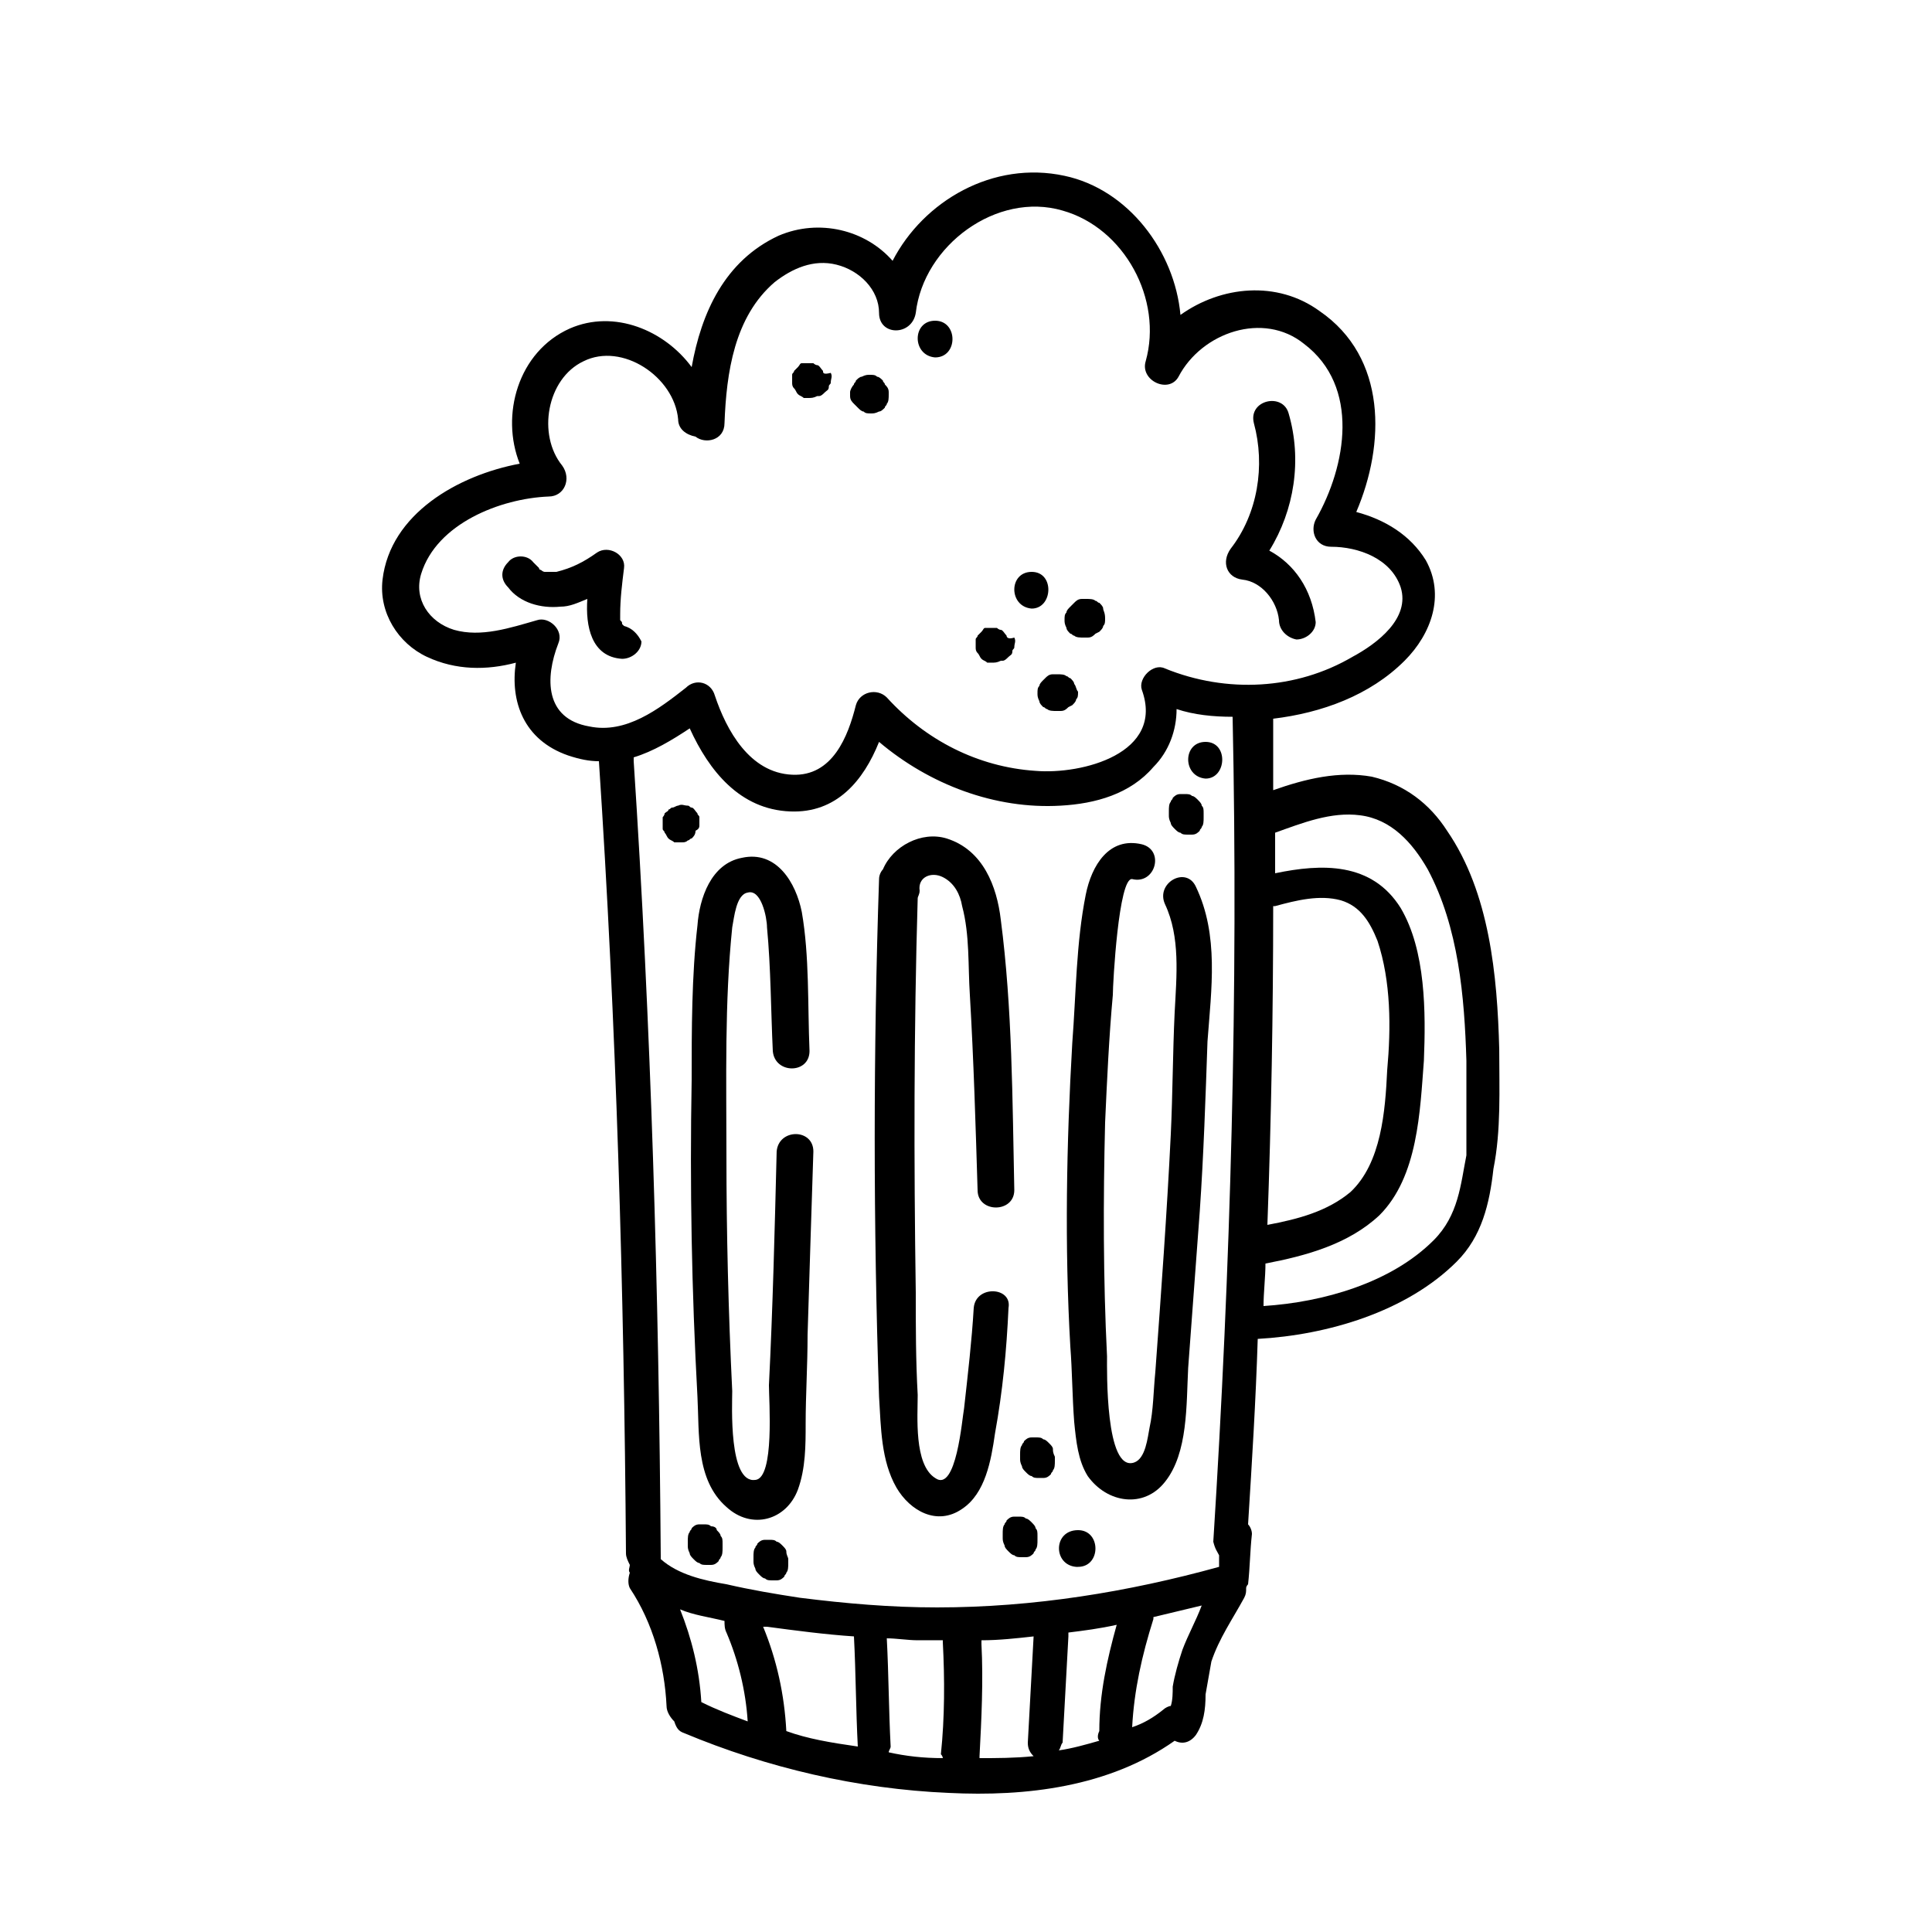 <?xml version="1.0" encoding="UTF-8"?>
<svg version="1.1" viewBox="0 0 1200 1200" xmlns="http://www.w3.org/2000/svg">
 <g>
  <path d="m931.2 651.6c-1.199-45.602-6-97.199-32.398-135.6-10.801-16.801-26.398-28.801-46.801-33.602-20.398-3.602-40.801 1.199-61.199 8.398v-44.398c30-3.602 60-14.398 81.602-36 16.801-16.801 25.199-40.801 13.199-62.398-9.602-15.602-25.199-25.199-43.199-30 18-42 19.199-96-22.801-124.8-26.398-19.199-61.199-15.602-86.398 2.398-3.602-39.602-32.398-78-72-86.398-44.398-9.602-87.602 15.602-106.8 52.801-16.801-19.199-45.602-26.398-70.801-15.602-33.602 15.602-48 48-54 81.602-16.801-22.801-48-36-75.602-24-32.398 14.398-43.199 54-31.199 84-38.398 7.199-80.398 31.199-85.199 72-2.398 20.398 9.602 39.602 27.602 48s37.199 8.398 55.199 3.602c-3.602 24 4.801 48 32.398 57.602 7.199 2.398 13.199 3.602 19.199 3.602 10.801 163.2 15.602 327.6 16.801 492 0 2.398 1.199 4.801 2.398 7.199 0 1.199-1.199 3.602 0 4.801-1.199 3.602-1.199 7.199 0 9.602 14.398 21.602 21.602 48 22.801 73.199 0 3.602 2.398 7.199 4.801 9.602 1.199 3.602 2.398 6 6 7.199 51.602 21.602 108 34.801 164.4 37.199 48 2.398 99.602-3.602 140.4-32.398 4.801 2.398 9.602 1.199 13.199-3.602 4.801-7.199 6-15.602 6-25.199 1.199-7.199 2.398-13.199 3.602-20.398 4.801-14.398 13.199-26.398 20.398-39.602 1.199-2.398 1.199-3.602 1.199-6 0-1.199 1.199-2.398 1.199-2.398 1.199-10.801 1.199-20.398 2.398-31.199 0-2.398-1.199-4.801-2.398-6 2.398-38.398 4.801-76.801 6-115.2 43.199-2.398 92.398-16.801 123.6-48 15.602-15.602 20.398-36 22.801-57.602 4.801-24.008 3.602-49.207 3.602-74.406zm-565.2-200.4c-27.602-4.801-27.602-30-19.199-51.602 3.602-8.398-6-16.801-13.199-14.398-16.801 4.801-34.801 10.801-51.602 6-15.602-4.801-25.199-19.199-20.398-34.801 9.602-31.199 49.199-46.801 79.199-48 9.602 0 14.398-10.801 8.398-19.199-15.602-19.199-9.602-54 13.199-64.801 24-12 56.398 9.602 58.801 36 0 6 4.801 9.602 10.801 10.801 6 4.801 18 2.398 18-8.398 1.199-31.199 6-66 31.199-87.602 10.801-8.398 24-14.398 38.398-10.801 14.398 3.602 26.398 15.602 26.398 30 0 14.398 20.398 14.398 22.801 0 4.801-42 50.398-75.602 91.199-63.602 38.398 10.801 62.398 55.199 51.602 93.602-3.602 12 14.398 20.398 20.398 9.602 14.398-27.602 52.801-40.801 78-20.398 34.801 26.398 26.398 75.602 7.199 109.2-3.602 7.199 0 16.801 9.602 16.801 16.801 0 37.199 7.199 43.199 25.199 6 19.199-14.398 34.801-30 43.199-34.801 20.398-78 22.801-116.4 7.199-7.199-3.602-16.801 6-14.398 13.199 14.398 39.602-37.199 52.801-66 50.398-36-2.398-68.398-19.199-92.398-45.602-6-6-16.801-3.602-19.199 4.801-4.801 19.199-14.398 44.398-39.602 43.199-26.398-1.199-40.801-27.602-48-49.199-2.398-8.398-12-10.801-18-4.801-16.801 13.203-37.199 28.805-60 24.004zm69.602 606c-1.199-20.398-6-39.602-13.199-57.602 8.398 3.602 18 4.801 27.602 7.199 0 2.398 0 4.801 1.199 7.199 7.199 16.801 12 36 13.199 55.199-9.602-3.594-19.203-7.195-28.801-11.996zm52.797 18c-1.199-22.801-6-44.398-14.398-64.801h2.398c18 2.398 36 4.801 54 6 1.199 22.801 1.199 45.602 2.398 68.398-16.797-2.398-31.195-4.797-44.398-9.598zm97.203 16.801c-12 0-22.801-1.199-33.602-3.602 0-1.199 1.199-2.398 1.199-3.602-1.199-22.801-1.199-44.398-2.398-67.199 6 0 13.199 1.199 19.199 1.199h15.602v1.199c1.199 22.801 1.199 46.801-1.199 69.602 1.199 1.203 1.199 2.402 1.199 2.402zm22.797 0v-1.199c1.199-22.801 2.398-46.801 1.199-69.602v-2.398c10.801 0 21.602-1.199 32.398-2.398-1.199 21.602-2.398 43.199-3.602 66 0 3.602 1.199 6 3.602 8.398-11.996 1.199-22.797 1.199-33.598 1.199zm74.402-10.801c-8.398 2.398-16.801 4.801-25.199 6 1.199-1.199 1.199-3.602 2.398-4.801 1.199-21.602 2.398-44.398 3.602-66v-2.398c9.602-1.199 19.199-2.398 30-4.801-6 21.602-10.801 43.199-10.801 66-1.199 2.402-1.199 4.801 0 6zm51.598-56.398c-2.398 7.199-4.801 15.602-6 22.801 0 3.602 0 8.398-1.199 12-1.199 0-3.602 1.199-4.801 2.398-6 4.801-12 8.398-19.199 10.801 1.199-22.801 6-44.398 13.199-67.199v-1.199c9.602-2.398 20.398-4.801 30-7.199-3.598 9.598-8.398 17.996-12 27.598zm22.801-58.801v7.199c-56.398 15.602-115.2 25.199-175.2 25.199-28.801 0-56.398-2.398-85.199-6-15.602-2.398-30-4.801-45.602-8.398-14.398-2.398-30-6-40.801-15.602v-2.398c-1.199-164.4-6-328.8-16.801-493.2v-2.398c12-3.602 24-10.801 34.801-18 12 26.398 31.199 50.398 62.398 51.602 28.801 1.199 45.602-19.199 55.199-43.199 31.199 26.398 72 42 112.8 39.602 21.602-1.199 43.199-7.199 57.602-24 9.602-9.602 14.398-22.801 14.398-36 10.801 3.602 22.801 4.801 34.801 4.801 3.602 170.4-1.199 342-12 512.4 1.203 4.793 2.402 5.996 3.602 8.395zm133.2-195.6c-26.398 26.398-68.398 38.398-105.6 40.801 0-8.398 1.199-18 1.199-26.398 25.199-4.801 51.602-12 70.801-30 24-24 25.199-64.801 27.602-96 1.199-30 1.199-68.398-14.398-94.801-18-28.801-49.199-27.602-78-21.602v-25.199c16.801-6 34.801-13.199 52.801-10.801 19.199 2.398 32.398 16.801 42 33.602 19.199 36 22.801 79.199 24 118.8v58.801c-3.602 18-4.801 37.199-20.402 52.797zm-99.598-207.6h1.199c13.199-3.602 27.602-7.199 40.801-3.602 12 3.602 18 13.199 22.801 25.199 8.398 25.199 8.398 54 6 80.398-1.199 25.199-3.602 57.602-22.801 75.602-14.398 12-32.398 16.801-51.602 20.398 2.402-65.996 3.602-132 3.602-198z"/>
  <path d="m788.4 342c15.602-25.199 20.398-56.398 12-85.199-3.602-13.199-25.199-8.398-21.602 6 7.199 26.398 2.398 56.398-14.398 78-6 8.398-2.398 18 7.199 19.199 12 1.199 21.602 13.199 22.801 25.199 0 6 4.801 10.801 10.801 12 6 0 12-4.801 12-10.801-2.398-20.398-13.199-36-28.801-44.398z"/>
  <path d="m387.6 388.8c-1.203-1.199-1.203-1.199 0 0-1.203-1.199-1.203-1.199 0 0-1.199-1.199-1.199-1.199-1.199-1.199 0-1.199 0-1.199-1.199-2.398v-1.199-1.199-1.199c0-9.602 1.199-19.199 2.398-28.801 1.199-8.398-9.602-14.398-16.801-9.602-8.398 6-15.602 9.602-25.199 12h-3.602-2.398-1.199c-1.199 0-2.398-1.199-2.398-1.199s-1.199 0-1.199-1.199l-3.598-3.598c-3.602-4.801-12-4.801-15.602 0-4.801 4.801-4.801 10.801 0 15.602 7.199 9.602 20.398 13.199 32.398 12 6 0 10.801-2.398 16.801-4.801-1.199 16.801 2.398 36 21.602 37.199 6 0 12-4.801 12-10.801-2.406-4.805-6.008-8.406-10.805-9.605z"/>
  <path d="m511.2 230.4c-1.199-1.199-2.398-3.602-3.602-3.602-1.199 0-2.398-1.199-2.398-1.199h-2.398-1.199-1.199-1.199-1.199c-1.199 0-1.199 1.199-2.398 2.398-1.199 1.199-1.199 1.199-2.398 2.398 0 1.199-1.199 1.199-1.199 2.398v4.801c0 1.199 0 2.398 1.199 3.602 1.199 1.199 1.199 2.398 2.398 3.602 1.199 1.199 2.398 1.199 3.602 2.398h2.398c2.398 0 3.602 0 6-1.199h1.199c1.199 0 2.398-1.199 3.602-2.398 1.199-1.199 2.398-1.199 2.398-3.602 0-1.199 1.199-1.199 1.199-2.398 0-2.398 1.199-3.602 0-6-4.805 1.203-4.805 0.004-4.805-1.199z"/>
  <path d="m552 243.6c0-2.398-1.199-3.602-2.398-4.801 0-1.199-1.199-1.199-1.199-2.398-1.199-1.199-2.398-2.398-3.602-2.398-1.199-1.199-2.398-1.199-4.801-1.199-1.199 0-2.398 0-4.801 1.199-1.199 0-2.398 1.199-3.602 2.398 0 1.199-1.199 1.199-1.199 2.398-1.199 1.199-2.398 3.598-2.398 4.801v2.398c0 2.398 1.199 3.602 2.398 4.801l2.398 2.398c1.199 1.199 2.398 2.398 3.602 2.398 1.199 1.199 2.398 1.199 4.801 1.199 1.199 0 2.398 0 4.801-1.199 1.199 0 2.398-1.199 3.602-2.398 0-1.199 1.199-1.199 1.199-2.398 1.199-1.199 1.199-3.602 1.199-6v-1.199z"/>
  <path d="m580.8 199.2c-14.398 0-14.398 21.602 0 22.801 14.398 0 14.398-22.801 0-22.801z"/>
  <path d="m685.2 378c0-1.199-1.199-2.398-2.398-3.602-1.199 0-1.199-1.199-2.398-1.199-1.199-1.199-3.602-1.199-6-1.199h-2.398c-2.398 0-3.602 1.199-4.801 2.398-1.199 1.199-1.199 1.199-2.398 2.398-1.199 1.199-2.398 2.398-2.398 3.602-1.199 1.199-1.199 2.398-1.199 4.801 0 1.199 0 2.398 1.199 4.801 0 1.199 1.199 2.398 2.398 3.602 1.199 0 1.199 1.199 2.398 1.199 1.199 1.199 3.602 1.199 6 1.199h2.398c2.398 0 3.602-1.199 4.801-2.398l2.398-1.199c1.199-1.199 2.398-2.398 2.398-3.602 1.199-1.199 1.199-2.398 1.199-4.801 0-3.602-1.199-4.801-1.199-6z"/>
  <path d="m667.2 424.8c0-1.199-1.199-2.398-2.398-3.602-1.199 0-1.199-1.199-2.398-1.199-1.199-1.199-3.602-1.199-6-1.199h-2.398c-2.398 0-3.602 1.199-4.801 2.398l-1.203 1.199c-1.199 1.199-2.398 2.398-2.398 3.602-1.199 1.199-1.199 2.398-1.199 4.801 0 1.199 0 2.398 1.199 4.801 0 1.199 1.199 2.398 2.398 3.602 1.199 0 1.199 1.199 2.398 1.199 1.199 1.199 3.602 1.199 6 1.199h2.398c2.398 0 3.602-1.199 4.801-2.398l2.398-1.199c1.199-1.199 2.398-2.398 2.398-3.602 1.199-1.199 1.199-2.398 1.199-4.801-1.195-1.203-1.195-3.602-2.394-4.801z"/>
  <path d="m625.2 394.8c-1.199-1.199-2.398-3.602-3.602-3.602-1.199 0-2.398-1.199-2.398-1.199h-2.398-1.199-1.199-1.199-1.199c-1.199 0-1.199 1.199-2.398 2.398-1.199 1.199-1.199 1.199-2.398 2.398 0 1.199-1.199 1.199-1.199 2.398v4.801c0 1.199 0 2.398 1.199 3.602 1.199 1.199 1.199 2.398 2.398 3.602 1.199 1.199 2.398 1.199 3.602 2.398h2.398c2.398 0 3.602 0 6-1.199h1.199c1.199 0 2.398-1.199 3.602-2.398 1.199-1.199 2.398-1.199 2.398-3.602 0-1.199 1.199-1.199 1.199-2.398 0-2.398 1.199-3.602 0-6-3.606 1.199-4.805 0-4.805-1.199z"/>
  <path d="m640.8 355.2c-14.398 0-14.398 21.602 0 22.801 13.199 0 14.398-22.801 0-22.801z"/>
  <path d="m505.2 715.2c0-14.398-21.602-14.398-22.801 0-1.199 48-2.398 97.199-4.801 145.2 0 9.602 3.602 57.602-8.398 58.801-16.801 2.398-14.398-46.801-14.398-55.199-2.398-49.199-3.602-98.398-3.602-146.4 0-46.801-1.199-94.801 3.602-141.6 1.199-6 2.398-20.398 9.602-21.602 8.398-2.398 12 15.602 12 21.602 2.398 25.199 2.398 51.602 3.602 76.801 1.199 14.398 22.801 14.398 22.801 0-1.199-28.801 0-58.801-4.801-86.398-3.602-18-15.602-38.398-37.199-33.602-19.199 3.602-26.398 25.199-27.602 42-3.602 31.199-3.602 64.801-3.602 96-1.199 66 0 130.8 3.602 196.8 1.199 22.801-1.199 51.602 18 68.398 15.602 14.398 37.199 8.398 44.398-10.801 4.801-13.199 4.801-27.602 4.801-40.801 0-18 1.199-36 1.199-55.199 1.199-39.598 2.398-76.801 3.598-114z"/>
  <path d="m604.8 812.4c-1.199 20.398-3.602 40.801-6 62.398-1.199 6-4.801 52.801-18 43.199-13.199-8.398-10.801-38.398-10.801-51.602-1.199-21.602-1.199-42-1.199-63.602-1.199-81.602-1.199-163.2 1.199-244.8 0-1.199 1.199-2.398 1.199-4.801-1.199-8.398 7.199-12 14.398-8.398 7.199 3.602 10.801 10.801 12 18 4.801 18 3.602 37.199 4.801 55.199 2.398 40.801 3.602 81.602 4.801 121.2 0 14.398 22.801 14.398 22.801 0-1.199-56.398-1.199-112.8-8.398-168-2.398-20.398-10.801-43.199-33.602-50.398-15.602-4.801-33.602 4.801-39.602 19.199-1.199 1.199-2.398 3.602-2.398 6-3.602 106.8-3.602 214.8 0 321.6 1.199 19.199 1.199 39.602 10.801 56.398 8.398 14.398 25.199 24 40.801 13.199 14.398-9.602 18-30 20.398-46.801 4.801-26.398 7.199-51.602 8.398-78 2.402-13.191-20.398-14.391-21.598 0.008z"/>
  <path d="m742.8 550.8c-6-13.199-25.199-2.398-19.199 10.801 9.602 20.398 7.199 44.398 6 67.199-1.199 25.199-1.199 50.398-2.398 75.602-2.398 49.199-6 98.398-9.602 147.6-1.199 12-1.199 24-3.602 34.801-1.199 6-2.398 19.199-9.602 21.602-18 6-16.801-57.602-16.801-66-2.398-48-2.398-97.199-1.199-145.2 1.199-26.398 2.398-52.801 4.801-79.199 0-7.199 3.602-73.199 12-72 14.398 3.602 20.398-18 6-21.602-20.398-4.801-31.199 13.199-34.801 31.199-6 30-6 61.199-8.398 92.398-3.602 62.398-4.801 126-1.199 188.4 1.199 15.602 1.199 31.199 2.398 46.801 1.199 12 2.398 24 8.398 33.602 12 16.801 34.801 20.398 48 3.602 14.398-18 13.199-48 14.398-70.801 2.398-32.398 4.801-64.801 7.199-97.199 2.398-34.801 3.602-70.801 4.801-105.6 2.402-32.406 7.203-66.004-7.195-96.004z"/>
  <path d="m643.2 949.2c0-1.199-1.199-2.398-2.398-3.602-1.199-1.199-2.398-2.398-3.602-2.398-1.199-1.199-2.398-1.199-4.801-1.199h-2.398c-2.398 0-3.602 1.199-4.801 2.398 0 1.199-1.199 1.199-1.199 2.398-1.199 1.199-1.199 3.602-1.199 6v2.398c0 1.199 0 2.398 1.199 4.801 0 1.199 1.199 2.398 2.398 3.602 1.199 1.199 2.398 2.398 3.602 2.398 1.199 1.199 2.398 1.199 4.801 1.199h2.398c2.398 0 3.602-1.199 4.801-2.398 0-1.199 1.199-1.199 1.199-2.398 1.199-1.199 1.199-3.602 1.199-6v-2.398c0-2.398 0-3.602-1.199-4.801z"/>
  <path d="m654 900c0-1.199-1.199-2.398-2.398-3.602-1.199-1.199-2.398-2.398-3.602-2.398-1.199-1.199-2.398-1.199-4.801-1.199h-2.398c-2.398 0-3.602 1.199-4.801 2.398 0 1.199-1.199 1.199-1.199 2.398-1.199 1.199-1.199 3.602-1.199 6v2.398c0 1.199 0 2.398 1.199 4.801 0 1.199 1.199 2.398 2.398 3.602 1.199 1.199 2.398 2.398 3.602 2.398 1.199 1.199 2.398 1.199 4.801 1.199h2.398c2.398 0 3.602-1.199 4.801-2.398 0-1.199 1.199-1.199 1.199-2.398 1.199-1.199 1.199-3.602 1.199-6v-2.398c-1.199-2.402-1.199-3.602-1.199-4.801z"/>
  <path d="m669.6 950.4c-15.602 0-15.602 21.602-1.199 22.801h1.199c14.398 0 14.398-22.801 0-22.801z"/>
  <path d="m434.4 512.4v-4.801c0-1.199-1.199-1.199-1.199-2.398-1.199-1.199-2.398-3.602-3.602-3.602-1.199 0-1.199-1.199-2.398-1.199-2.398 0-3.602-1.199-6 0-1.199 0-2.398 1.199-3.602 1.199-1.199 0-1.199 1.199-2.398 1.199 0 1.199-1.199 1.199-2.398 2.398 0 1.199-1.199 2.398-1.199 2.398v3.602 3.602c0 1.199 1.199 1.199 1.199 2.398 1.199 1.199 1.199 2.398 2.398 3.602 1.199 1.199 2.398 1.199 3.602 2.398h4.801c1.199 0 2.398 0 3.602-1.199 1.199 0 1.199-1.199 2.398-1.199 1.199-1.199 2.398-2.398 2.398-4.801 2.398-1.195 2.398-2.394 2.398-3.598z"/>
  <path d="m746.4 500.4c0-1.199-1.199-2.398-2.398-3.602-1.199-1.199-2.398-2.398-3.602-2.398-1.199-1.199-2.398-1.199-4.801-1.199h-2.398c-2.398 0-3.602 1.199-4.801 2.398 0 1.199-1.199 1.199-1.199 2.398-1.199 1.199-1.199 3.602-1.199 6v2.398c0 1.199 0 2.398 1.199 4.801 0 1.199 1.199 2.398 2.398 3.602 1.199 1.199 2.398 2.398 3.602 2.398 1.199 1.199 2.398 1.199 4.801 1.199h2.398c2.398 0 3.602-1.199 4.801-2.398 0-1.199 1.199-1.199 1.199-2.398 1.199-1.199 1.199-3.602 1.199-6v-2.398c0.004-2.398 0.004-3.598-1.199-4.801z"/>
  <path d="m748.8 460.8c-14.398 0-14.398 21.602 0 22.801 13.199 0 14.398-22.801 0-22.801z"/>
  <path d="m447.6 954c0-1.199-1.199-2.398-2.398-3.602-0.004-1.199-1.203-2.398-3.602-2.398-1.199-1.199-2.398-1.199-4.801-1.199h-2.398c-2.398 0-3.602 1.199-4.801 2.398 0 1.199-1.199 1.199-1.199 2.398-1.199 1.199-1.199 3.602-1.199 6v2.398c0 1.199 0 2.398 1.199 4.801 0 1.199 1.199 2.398 2.398 3.602 1.199 1.199 2.398 2.398 3.602 2.398 1.199 1.199 2.398 1.199 4.801 1.199h2.398c2.398 0 3.602-1.199 4.801-2.398 0-1.199 1.199-1.199 1.199-2.398 1.199-1.199 1.199-3.602 1.199-6v-2.398c0-2.402 0-3.602-1.199-4.801z"/>
  <path d="m488.4 963.6c0-1.199-1.199-2.398-2.398-3.602-1.199-1.199-2.398-2.398-3.602-2.398-1.199-1.199-2.398-1.199-4.801-1.199h-2.398c-2.398 0-3.602 1.199-4.801 2.398 0 1.199-1.199 1.199-1.199 2.398-1.199 1.199-1.199 3.602-1.199 6v2.398c0 1.199 0 2.398 1.199 4.801 0 1.199 1.199 2.398 2.398 3.602 1.199 1.199 2.398 2.398 3.602 2.398 1.199 1.199 2.398 1.199 4.801 1.199h2.398c2.398 0 3.602-1.199 4.801-2.398 0-1.199 1.199-1.199 1.199-2.398 1.199-1.199 1.199-3.602 1.199-6v-2.398c0.004-1.203-1.199-2.402-1.199-4.801z"/>
 </g>
</svg>
